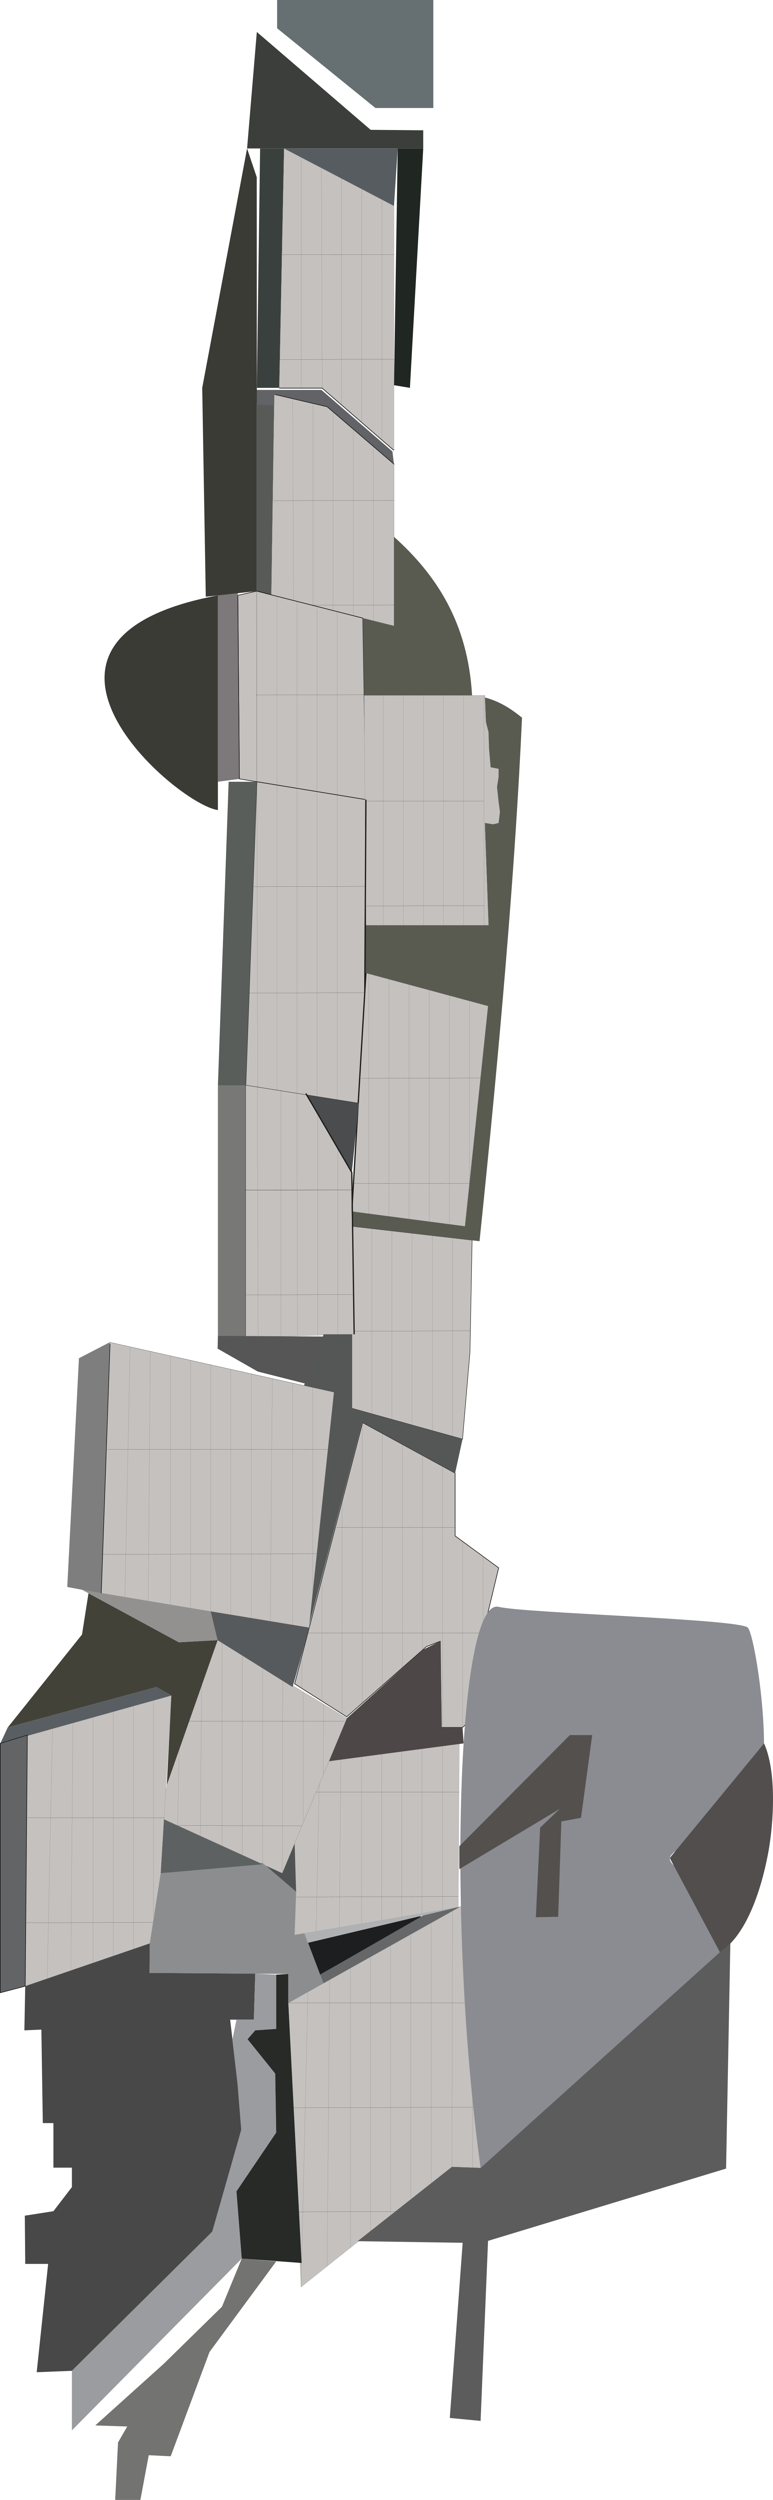 <svg xmlns="http://www.w3.org/2000/svg" viewBox="0 0 1240.94 4008.12"><defs><style>.cls-1{fill:#3a403d;}.cls-2{fill:#575a57;}.cls-3,.cls-5,.cls-6{fill:#c4c1bf;}.cls-13,.cls-15,.cls-16,.cls-17,.cls-18,.cls-21,.cls-3,.cls-5,.cls-6{stroke:#1d1d1b;stroke-miterlimit:10;}.cls-4{fill:#787976;}.cls-5{stroke-width:0.75px;}.cls-15,.cls-6{stroke-width:0.1px;}.cls-7{fill:#7e7e7e;}.cls-8{fill:#939190;}.cls-9{fill:#595e62;}.cls-10{fill:#7d797a;}.cls-11{fill:#595e5a;}.cls-12{fill:#595b50;}.cls-13,.cls-15,.cls-16,.cls-17,.cls-18{fill:none;}.cls-13{stroke-width:2px;}.cls-14{fill:#616367;}.cls-16{stroke-width:0.2px;}.cls-17{stroke-width:0.25px;}.cls-19{fill:#4a4c4e;}.cls-20{fill:#565656;}.cls-21{fill:#636466;}.cls-22{fill:#666f71;}.cls-23{fill:#3b3e3a;}.cls-24{fill:#575c60;}.cls-25{fill:#202621;}.cls-26{fill:#3a3b35;}.cls-27{fill:#8a8c91;}.cls-28{fill:#54504e;}.cls-29{fill:#514e4d;}.cls-30{fill:#5c5c5c;}.cls-31{fill:#737471;}.cls-32{fill:#8b8d8f;}.cls-33{fill:#5e6162;}.cls-34{fill:#505354;}.cls-35{fill:#1c1e20;}.cls-36{fill:#afb1b3;}.cls-37{fill:#656769;}.cls-38{fill:#484848;}.cls-39{fill:#9b9ca0;}.cls-40{fill:#272a27;}.cls-41{fill:#434239;}.cls-42{fill:#565a5c;}.cls-43{fill:#4e4748;}.cls-44{fill:#555757;}</style></defs><title>Recurso 1</title><g id="Capa_2" data-name="Capa 2"><g id="Capa_1-2" data-name="Capa 1"><polygon class="cls-1" points="455.96 238.02 448.27 621.86 412.29 621.86 417.56 238.02 455.96 238.02"/><polygon class="cls-2" points="440.25 634.62 435.51 954.53 412.29 947.69 412.29 647.44 440.25 634.62"/><polygon class="cls-3" points="412.29 947.69 582.38 990.96 587.44 1282.06 384.28 1248.78 381.78 954.53 412.29 947.69"/><polygon class="cls-3" points="394.54 1740.09 412.29 1253.39 587.44 1282.06 587.44 1770.8 394.54 1740.09"/><polygon class="cls-4" points="349.81 2141.81 394.54 2144.38 394.6 1737.52 349.81 1740.09 349.81 2141.81"/><polygon class="cls-5" points="564.75 2257.83 564.75 1966.01 757.92 1988.31 757.92 1988.31 754.5 2167.4 742.53 2307.29 564.75 2257.83"/><polygon class="cls-3" points="800.54 2513.75 757.92 2691.13 783.5 2732.1 742.53 2769.59 708.46 2769.59 706.75 2631.41 684.52 2639.96 556.59 2752.56 473 2699.68 582.05 2280.85 730.62 2361.88 730.62 2462.51 800.54 2513.75"/><polygon class="cls-6" points="162.56 2554.66 496.48 2609.57 536.14 2232.25 176.18 2152.07 162.56 2554.66"/><polygon class="cls-7" points="162.56 2554.66 176.18 2152.07 126.72 2177.66 107.97 2544.4 162.56 2554.66"/><polygon class="cls-8" points="131.65 2548.87 339.95 2583.86 349.35 2629.7 287.07 2633.12 131.65 2548.87"/><polygon class="cls-6" points="258.06 2914.62 270.03 2849.77 349.35 2629.7 556.99 2754.73 453.14 3003.34 258.06 2914.62"/><polygon class="cls-6" points="258.06 3003.34 240.5 3115.87 40.49 3184.41 43.91 2781.83 275.1 2718.42 275.1 2718.42 258.06 3003.34"/><polygon class="cls-9" points="0.5 2795.18 12.41 2769.59 251.22 2704.81 275.1 2718.42 0.5 2795.18"/><polygon class="cls-6" points="528.18 2823.72 473 2955.79 473 3102.26 735.75 3057.93 737.4 2795.18 528.18 2823.72"/><polygon class="cls-6" points="749.37 3051.09 462.8 3211.44 483.26 3666.9 725.49 3474.13 725.49 3474.13 771.53 3475.84 771.53 3475.84 749.37 3051.09"/><polygon class="cls-10" points="349.81 1253.39 384.28 1248.78 381.78 947.69 349.81 954.53 349.81 1253.39"/><polyline class="cls-11" points="412.29 1253.39 367.04 1253.39 349.81 1740.09 394.54 1740.09 412.29 1253.39"/><path class="cls-12" d="M582.38,991l50.12,12.43V860.67c68.07,61,118.65,137.72,125.36,254.2,31.57,2.43,57.09,16.77,80.17,35.84-10.92,243.61-36.17,531-68.2,839.3h0l-205.14-23.94v-23.81l181.72,23.81L783.5,1613l-196.06-52.88v-76.75H784.36l-6-163.77h22.17l-2.56-58,2.56-29H786.48l-6.38-75.5-1.71-42.22H584.56Z"/><polyline class="cls-13" points="448.27 621.86 517.39 621.86 632.49 721.63"/><polygon class="cls-6" points="632.49 330.17 632.49 721.63 517.39 621.86 448.27 621.86 455.96 238.02 632.49 330.17"/><polygon class="cls-14" points="412.29 648.76 525.02 652.57 632.49 744.72 629.99 723.8 515.95 625.15 410.78 625.15 412.29 648.76"/><line class="cls-15" x1="483.79" y1="252.56" x2="483.79" y2="621.86"/><line class="cls-15" x1="516.08" y1="269.39" x2="517.39" y2="621.86"/><line class="cls-15" x1="548.37" y1="286.23" x2="548.37" y2="648.76"/><line class="cls-15" x1="580.73" y1="303.14" x2="580.73" y2="676.78"/><line class="cls-15" x1="613.03" y1="319.97" x2="613.03" y2="704.8"/><line class="cls-16" x1="452.54" y1="408.24" x2="632.49" y2="408.3"/><line class="cls-16" x1="449.19" y1="576.54" x2="632.49" y2="575.95"/><polyline class="cls-13" points="441.56 633.11 525.02 652.57 632.49 744.72"/><polygon class="cls-6" points="632.49 1003.39 632.49 744.72 525.02 652.57 440.31 632.78 435.51 954.53 632.49 1003.39"/><line class="cls-16" x1="439" y1="802.73" x2="632.49" y2="802.2"/><line class="cls-16" x1="499.11" y1="970.31" x2="632.49" y2="969.92"/><line class="cls-15" x1="469.97" y1="639.75" x2="471.16" y2="963.4"/><line class="cls-15" x1="502.33" y1="647.25" x2="502.33" y2="971.49"/><line class="cls-15" x1="534.63" y1="660.79" x2="534.63" y2="979.12"/><line class="cls-15" x1="566.92" y1="689.27" x2="566.92" y2="987.15"/><line class="cls-15" x1="599.21" y1="716.17" x2="599.21" y2="995.17"/><line class="cls-15" x1="632.49" y1="744.72" x2="632.49" y2="1003.39"/><polygon class="cls-6" points="587.44 1483.32 784.36 1483.32 778.37 1319.55 791.59 1321.72 800.54 1319.55 802.71 1301.66 800.54 1285.48 797.97 1261.61 800.54 1245.82 800.54 1232.6 787.78 1230.04 785.21 1200.18 784.36 1173.74 780.08 1157.1 778.37 1114.87 584.55 1114.87 587.44 1483.32"/><line class="cls-17" x1="412.03" y1="947.69" x2="412.29" y2="1253.39"/><line class="cls-15" x1="444.32" y1="956.7" x2="444.32" y2="1258.58"/><line class="cls-15" x1="476.62" y1="964.72" x2="476.62" y2="1263.91"/><line class="cls-15" x1="508.98" y1="972.55" x2="508.98" y2="1268.38"/><line class="cls-15" x1="541.27" y1="980.77" x2="541.27" y2="1274.5"/><line class="cls-16" x1="410.65" y1="1114.35" x2="584.48" y2="1113.82"/><line class="cls-15" x1="412.29" y1="1253.39" x2="413.81" y2="1743.18"/><line class="cls-15" x1="444.32" y1="1258.58" x2="444.32" y2="1747.98"/><line class="cls-15" x1="476.62" y1="1263.91" x2="476.62" y2="1753.18"/><line class="cls-15" x1="508.98" y1="1268.38" x2="508.98" y2="1758.31"/><line class="cls-15" x1="541.27" y1="1272.26" x2="541.27" y2="1763.11"/><line class="cls-16" x1="407.36" y1="1421.63" x2="586.98" y2="1421.1"/><line class="cls-16" x1="399.4" y1="1592.17" x2="585.6" y2="1591.64"/><line class="cls-18" x1="412.03" y1="947.69" x2="582.38" y2="990.96"/><line class="cls-13" x1="587.44" y1="1282.06" x2="585.6" y2="1591.64"/><polygon class="cls-6" points="564.75 1942.27 587.44 1560.14 783.5 1613.02 746.41 1966.01 564.75 1942.27"/><line class="cls-13" x1="587.44" y1="1560.14" x2="564.75" y2="1942.27"/><line class="cls-18" x1="394.54" y1="1740.09" x2="394.54" y2="2144.38"/><polygon class="cls-19" points="491.02 1755.41 576.06 1768.96 564.75 1879.72 491.02 1755.41"/><polygon class="cls-6" points="394.54 2144.38 394.54 1740.09 491.02 1755.41 563.43 1875.71 568.56 2139.25 394.54 2144.38"/><line class="cls-15" x1="413.02" y1="1740.09" x2="414.53" y2="2144.38"/><line class="cls-15" x1="450.83" y1="1747.65" x2="450.83" y2="2142.87"/><line class="cls-15" x1="476.62" y1="1753.18" x2="477.67" y2="2141.95"/><line class="cls-15" x1="509.96" y1="1786.92" x2="509.96" y2="2142.87"/><line class="cls-15" x1="542.26" y1="1840.59" x2="542.26" y2="2140.04"/><line class="cls-16" x1="394.54" y1="1908.39" x2="564.75" y2="1907.87"/><line class="cls-16" x1="393.22" y1="1907.8" x2="564.75" y2="1907.87"/><line class="cls-16" x1="394.54" y1="2076.11" x2="567.31" y2="2075.58"/><line class="cls-16" x1="568.43" y1="2134.32" x2="755.15" y2="2133.72"/><line class="cls-18" x1="381.78" y1="954.53" x2="384.28" y2="1248.78"/><line class="cls-15" x1="615.26" y1="1114.87" x2="615.26" y2="1483.32"/><line class="cls-15" x1="647.55" y1="1114.87" x2="647.55" y2="1483.32"/><line class="cls-15" x1="679.91" y1="1114.87" x2="679.91" y2="1483.32"/><line class="cls-15" x1="712.21" y1="1114.35" x2="712.21" y2="1483.32"/><line class="cls-15" x1="744.5" y1="1115.14" x2="744.5" y2="1483.65"/><line class="cls-15" x1="776.86" y1="1114.61" x2="776.86" y2="1483.65"/><line class="cls-16" x1="589.41" y1="1284.3" x2="776.86" y2="1284.36"/><line class="cls-16" x1="587.18" y1="1452.61" x2="776.86" y2="1452.01"/><line class="cls-15" x1="592.04" y1="1560.6" x2="592.04" y2="1947.53"/><line class="cls-15" x1="624.4" y1="1570.07" x2="624.4" y2="1950.03"/><line class="cls-15" x1="656.7" y1="1578.82" x2="656.7" y2="1954.3"/><line class="cls-15" x1="688.99" y1="1587.5" x2="688.99" y2="1958.51"/><line class="cls-15" x1="721.35" y1="1596.25" x2="721.35" y2="1962.72"/><line class="cls-15" x1="753.64" y1="1604.93" x2="753.64" y2="1897.28"/><line class="cls-16" x1="579.81" y1="1728.91" x2="771.4" y2="1728.32"/><line class="cls-16" x1="568.56" y1="1897.35" x2="753.64" y2="1897.28"/><line class="cls-15" x1="597.04" y1="1969.76" x2="597.04" y2="2266.84"/><line class="cls-15" x1="629.34" y1="1973.51" x2="629.34" y2="2278.88"/><line class="cls-15" x1="661.63" y1="1977.19" x2="661.63" y2="2284.8"/><line class="cls-15" x1="693.99" y1="1980.94" x2="693.99" y2="2293.81"/><line class="cls-15" x1="726.28" y1="1984.89" x2="726.28" y2="2302.75"/><line class="cls-15" x1="581.52" y1="2280.33" x2="581.52" y2="2730.59"/><line class="cls-15" x1="613.88" y1="2298.22" x2="613.88" y2="2702.18"/><line class="cls-15" x1="646.17" y1="2315.84" x2="646.17" y2="2673.7"/><line class="cls-15" x1="678.47" y1="2333.47" x2="678.47" y2="2645.29"/><line class="cls-15" x1="710.76" y1="2351.1" x2="710.76" y2="2764.46"/><line class="cls-15" x1="742.99" y1="2471.59" x2="742.53" y2="2769.59"/><polyline class="cls-15" points="775.41 2495.33 775.48 2618.12 757.92 2691.13 775.48 2719.21 775.41 2739.47"/><line class="cls-15" x1="516.93" y1="2533.02" x2="516.93" y2="2727.43"/><line class="cls-15" x1="549.23" y1="2404.63" x2="549.23" y2="2747.89"/><line class="cls-15" x1="484.9" y1="2659.56" x2="484.9" y2="2707.18"/><polyline class="cls-13" points="491.02 1753.18 564.75 1879.72 568.56 2139.25"/><polygon class="cls-20" points="349.81 2141.81 349.35 2162.27 413.74 2198.97 491.02 2218.57 522.46 2198.11 518.25 2142.87 349.81 2141.81"/><line class="cls-18" x1="176.64" y1="2154.71" x2="162.56" y2="2554.66"/><line class="cls-15" x1="208.93" y1="2159.37" x2="200.45" y2="2560.44"/><line class="cls-15" x1="241.29" y1="2166.54" x2="237.87" y2="2566.69"/><line class="cls-15" x1="273.58" y1="2173.78" x2="273.58" y2="2572.22"/><line class="cls-15" x1="305.88" y1="2180.95" x2="305.88" y2="2578.27"/><line class="cls-15" x1="338.3" y1="2187.39" x2="338.3" y2="2583.53"/><line class="cls-15" x1="370.59" y1="2194.63" x2="370.59" y2="2588.86"/><line class="cls-15" x1="403.61" y1="2202.72" x2="403.61" y2="2594.31"/><line class="cls-15" x1="437.22" y1="2210.22" x2="433.87" y2="2599.12"/><line class="cls-15" x1="469.71" y1="2217.45" x2="469.71" y2="2605.17"/><line class="cls-15" x1="502" y1="2224.62" x2="502" y2="2550.97"/><line class="cls-16" x1="172.69" y1="2323.8" x2="526.47" y2="2323.93"/><line class="cls-16" x1="164.67" y1="2492.11" x2="508.91" y2="2491.12"/><polygon class="cls-21" points="0.5 2795.18 0.5 3194.93 40.49 3184.41 43.91 2781.83 0.5 2795.18"/><line class="cls-15" x1="84.3" y1="2771.76" x2="75.81" y2="3172.31"/><line class="cls-15" x1="117.05" y1="2762.62" x2="113.69" y2="3157.31"/><line class="cls-15" x1="149.41" y1="2753.55" x2="149.41" y2="3147.12"/><line class="cls-15" x1="181.77" y1="2744.53" x2="181.77" y2="3136"/><line class="cls-15" x1="214.13" y1="2735.46" x2="214.13" y2="3124.95"/><line class="cls-15" x1="246.42" y1="2726.45" x2="246.42" y2="3073.85"/><line class="cls-16" x1="43.91" y1="2914.42" x2="264.31" y2="2914.55"/><line class="cls-16" x1="40.49" y1="3082.79" x2="245.76" y2="3082.13"/><line class="cls-16" x1="539.56" y1="2448.9" x2="730.62" y2="2448.96"/><line class="cls-16" x1="494.24" y1="2617.99" x2="775.48" y2="2618.12"/><line class="cls-15" x1="287.85" y1="2796.89" x2="285.09" y2="2926.92"/><line class="cls-15" x1="323.64" y1="2700.99" x2="321.6" y2="2943.49"/><line class="cls-15" x1="356.78" y1="2634.24" x2="356.78" y2="2959.47"/><line class="cls-15" x1="389.14" y1="2653.31" x2="389.14" y2="2974.21"/><line class="cls-15" x1="421.5" y1="2673.7" x2="421.5" y2="2986.83"/><line class="cls-15" x1="453.8" y1="2692.64" x2="453.14" y2="3003.34"/><line class="cls-15" x1="486.81" y1="2712.5" x2="486.81" y2="2920.27"/><line class="cls-15" x1="519.7" y1="2732.24" x2="518.71" y2="2844.64"/><line class="cls-16" x1="302.46" y1="2759.73" x2="552.91" y2="2759.79"/><line class="cls-16" x1="285.09" y1="2926.92" x2="484.9" y2="2927.31"/><line class="cls-15" x1="512.46" y1="2861.41" x2="507.46" y2="3096.47"/><line class="cls-15" x1="547.12" y1="2821.16" x2="544.82" y2="3090.16"/><line class="cls-15" x1="580.34" y1="2816.49" x2="580.34" y2="3084.11"/><line class="cls-15" x1="612.63" y1="2812.21" x2="612.63" y2="3078.65"/><line class="cls-15" x1="645.05" y1="2807.81" x2="645.05" y2="3073.19"/><line class="cls-15" x1="677.35" y1="2803.4" x2="677.35" y2="3067.73"/><line class="cls-15" x1="710.37" y1="2798.86" x2="710.37" y2="3062.21"/><line class="cls-16" x1="507.53" y1="2873.18" x2="736.94" y2="2873.25"/><line class="cls-16" x1="471.42" y1="3041.49" x2="735.82" y2="3040.63"/><line class="cls-15" x1="494.31" y1="3193.81" x2="483.26" y2="3666.9"/><line class="cls-15" x1="529.1" y1="3174.34" x2="525.16" y2="3633.55"/><line class="cls-15" x1="562.45" y1="3155.67" x2="562.45" y2="3603.89"/><line class="cls-15" x1="594.74" y1="3137.58" x2="594.74" y2="3578.18"/><line class="cls-15" x1="627.1" y1="3119.49" x2="627.1" y2="3552.39"/><line class="cls-15" x1="659.46" y1="3102.26" x2="659.46" y2="3526.68"/><line class="cls-15" x1="692.41" y1="3084.11" x2="692.41" y2="3500.43"/><line class="cls-15" x1="726.35" y1="3062.21" x2="725.49" y2="3474.13"/><line class="cls-15" x1="758.51" y1="3269.45" x2="758.51" y2="3475.38"/><line class="cls-16" x1="462.8" y1="3211.44" x2="757.72" y2="3211.24"/><line class="cls-16" x1="470.3" y1="3379.35" x2="766.47" y2="3378.5"/><line class="cls-16" x1="477.8" y1="3546.21" x2="635.52" y2="3545.75"/><polygon class="cls-22" points="444.85 0 695.63 0 695.63 173.17 602.7 173.17 444.85 45.32 444.85 0"/><polygon class="cls-23" points="679.45 208.89 679.45 238.02 396.64 238.02 412.29 51.23 595 208.16 679.45 208.89"/><polygon class="cls-24" points="455.96 238.02 638.48 238.02 632.49 330.17 455.96 238.02"/><polygon class="cls-25" points="632.56 617.58 658.08 621.86 679.45 238.02 638.48 238.02 632.56 617.58"/><polygon class="cls-26" points="412.29 947.69 412.29 621.86 412.16 284.06 396.64 238.02 324.62 621.86 330.34 956.7 412.29 947.69"/><path class="cls-26" d="M349.81,1298.83V954.52C-23.83,1024.7,282.79,1289.56,349.81,1298.83Z"/><path class="cls-27" d="M771.53,3475.84c-54.39-394.62-37.62-915.39,29-899.61,43.74,10.39,387.26,19.4,400,33.35s43.48,223.09,12.82,263.61S1076.9,2962.05,1075.19,2979s58,39.86,69.06,69.78,22.56,176.4,0,219.48c-21,40.19-171.46,162.19-171.46,162.19C902.28,3486.56,834.8,3506.75,771.53,3475.84Z"/><polygon class="cls-28" points="737.4 2996.76 737.4 2960 737.4 2960 914.85 2781.83 950.69 2781.83 932.73 2914.49 901.16 2920.27 896.1 3073.19 860.26 3073.85 867.1 2930.2 898.67 2900.15 737.4 2996.76"/><path class="cls-29" d="M1075.19,2978.94l151.4-183.76c20.78,46,15.06,128.65,7.24,172.32S1204.17,3099,1155.76,3130Z"/><polygon class="cls-30" points="1155.76 3129.95 1172.47 3116.14 1165.63 3476.89 783.5 3592.78 771.53 3881.44 722.07 3876.71 742.72 3595.87 574.09 3593.3 725.49 3474.13 771.53 3475.84 1155.76 3129.95"/><polyline class="cls-31" points="184.92 4008.12 189.46 3915.97 204.26 3890.39 152.96 3888.68 262.93 3789.76 356.32 3698.34 388.09 3621.19 443.4 3625.73 336.33 3770.95 274.04 3938.14 238.79 3936.43 225.37 4008.12 184.92 4008.12"/><polyline class="cls-32" points="475.37 3033.14 473 3102.26 488.78 3099.56 519.17 3179.87 462.8 3211.44 462.8 3164.81 240.04 3163.16 240.5 3115.87 258.06 3003.34 421.5 2986.83 475.37 3033.14"/><polygon class="cls-33" points="263.26 2916.98 258.06 3003.34 421.5 2988.94 263.26 2916.98"/><polyline class="cls-34" points="473 2955.79 453.14 3003.34 426.63 2991.24 475.37 3033.14 473 2955.79"/><polygon class="cls-35" points="494.51 3114.76 513.91 3165.99 677.35 3073.19 674.13 3072.2 494.51 3114.76"/><polygon class="cls-36" points="739.04 3056.81 494.51 3114.76 488.78 3099.56 739.04 3056.81"/><polygon class="cls-37" points="519.17 3179.87 513.91 3165.99 679.32 3071.02 739.04 3056.81 519.17 3179.87"/><polygon class="cls-38" points="40.49 3184.41 240.5 3115.87 240.04 3163.16 409.79 3164.41 407.56 3238.14 369.48 3238.14 389.14 3407.11 349.81 3569.1 115.4 3801.14 58.91 3803.37 77.26 3629.74 40.49 3629.74 39.83 3552.39 85.74 3545.22 115.4 3506.55 115.4 3475.38 85.74 3475.38 85.74 3403.95 68.71 3403.95 66.41 3254.06 39.11 3255.24 40.49 3184.41"/><polygon class="cls-39" points="115.4 3896.64 388.09 3621.19 379.61 3513.39 443.4 3419.14 441.82 3324.56 397.36 3269.45 409.79 3255.24 443.4 3252.94 443.4 3165.99 409.79 3164.41 407.56 3238.14 379.61 3238.14 373.16 3269.84 380.86 3335.94 387.23 3414.74 340.6 3578.18 115.4 3801.14 115.4 3896.64"/><polygon class="cls-40" points="388.09 3621.19 484.18 3628.23 462.8 3211.44 462.8 3164.81 443.4 3165.99 443.4 3252.94 409.79 3255.24 397.36 3269.45 441.82 3324.56 443.4 3419.14 379.61 3513.39 388.09 3621.19"/><polygon class="cls-41" points="275.1 2718.42 267.8 2861.87 349.35 2629.7 287.07 2633.12 142.04 2554.52 131.65 2620.62 12.41 2769.59 251.22 2704.81 275.1 2718.42"/><polygon class="cls-42" points="469.71 2704.81 496.48 2609.57 338.3 2583.53 349.35 2629.7 469.71 2704.81"/><polygon class="cls-43" points="528.18 2823.72 744.3 2795.18 742.53 2769.59 709.25 2769.59 706.75 2631.41 678.47 2645.29 556.99 2754.73 528.18 2823.72"/><polygon class="cls-44" points="496.48 2605.17 581.52 2280.33 730.62 2361.88 742.53 2307.29 564.75 2257.83 564.75 2139.25 519.63 2139.25 487.93 2221.53 536.14 2232.25 496.48 2605.17"/><line class="cls-17" x1="176.18" y1="2152.07" x2="487.93" y2="2221.53"/></g></g></svg>